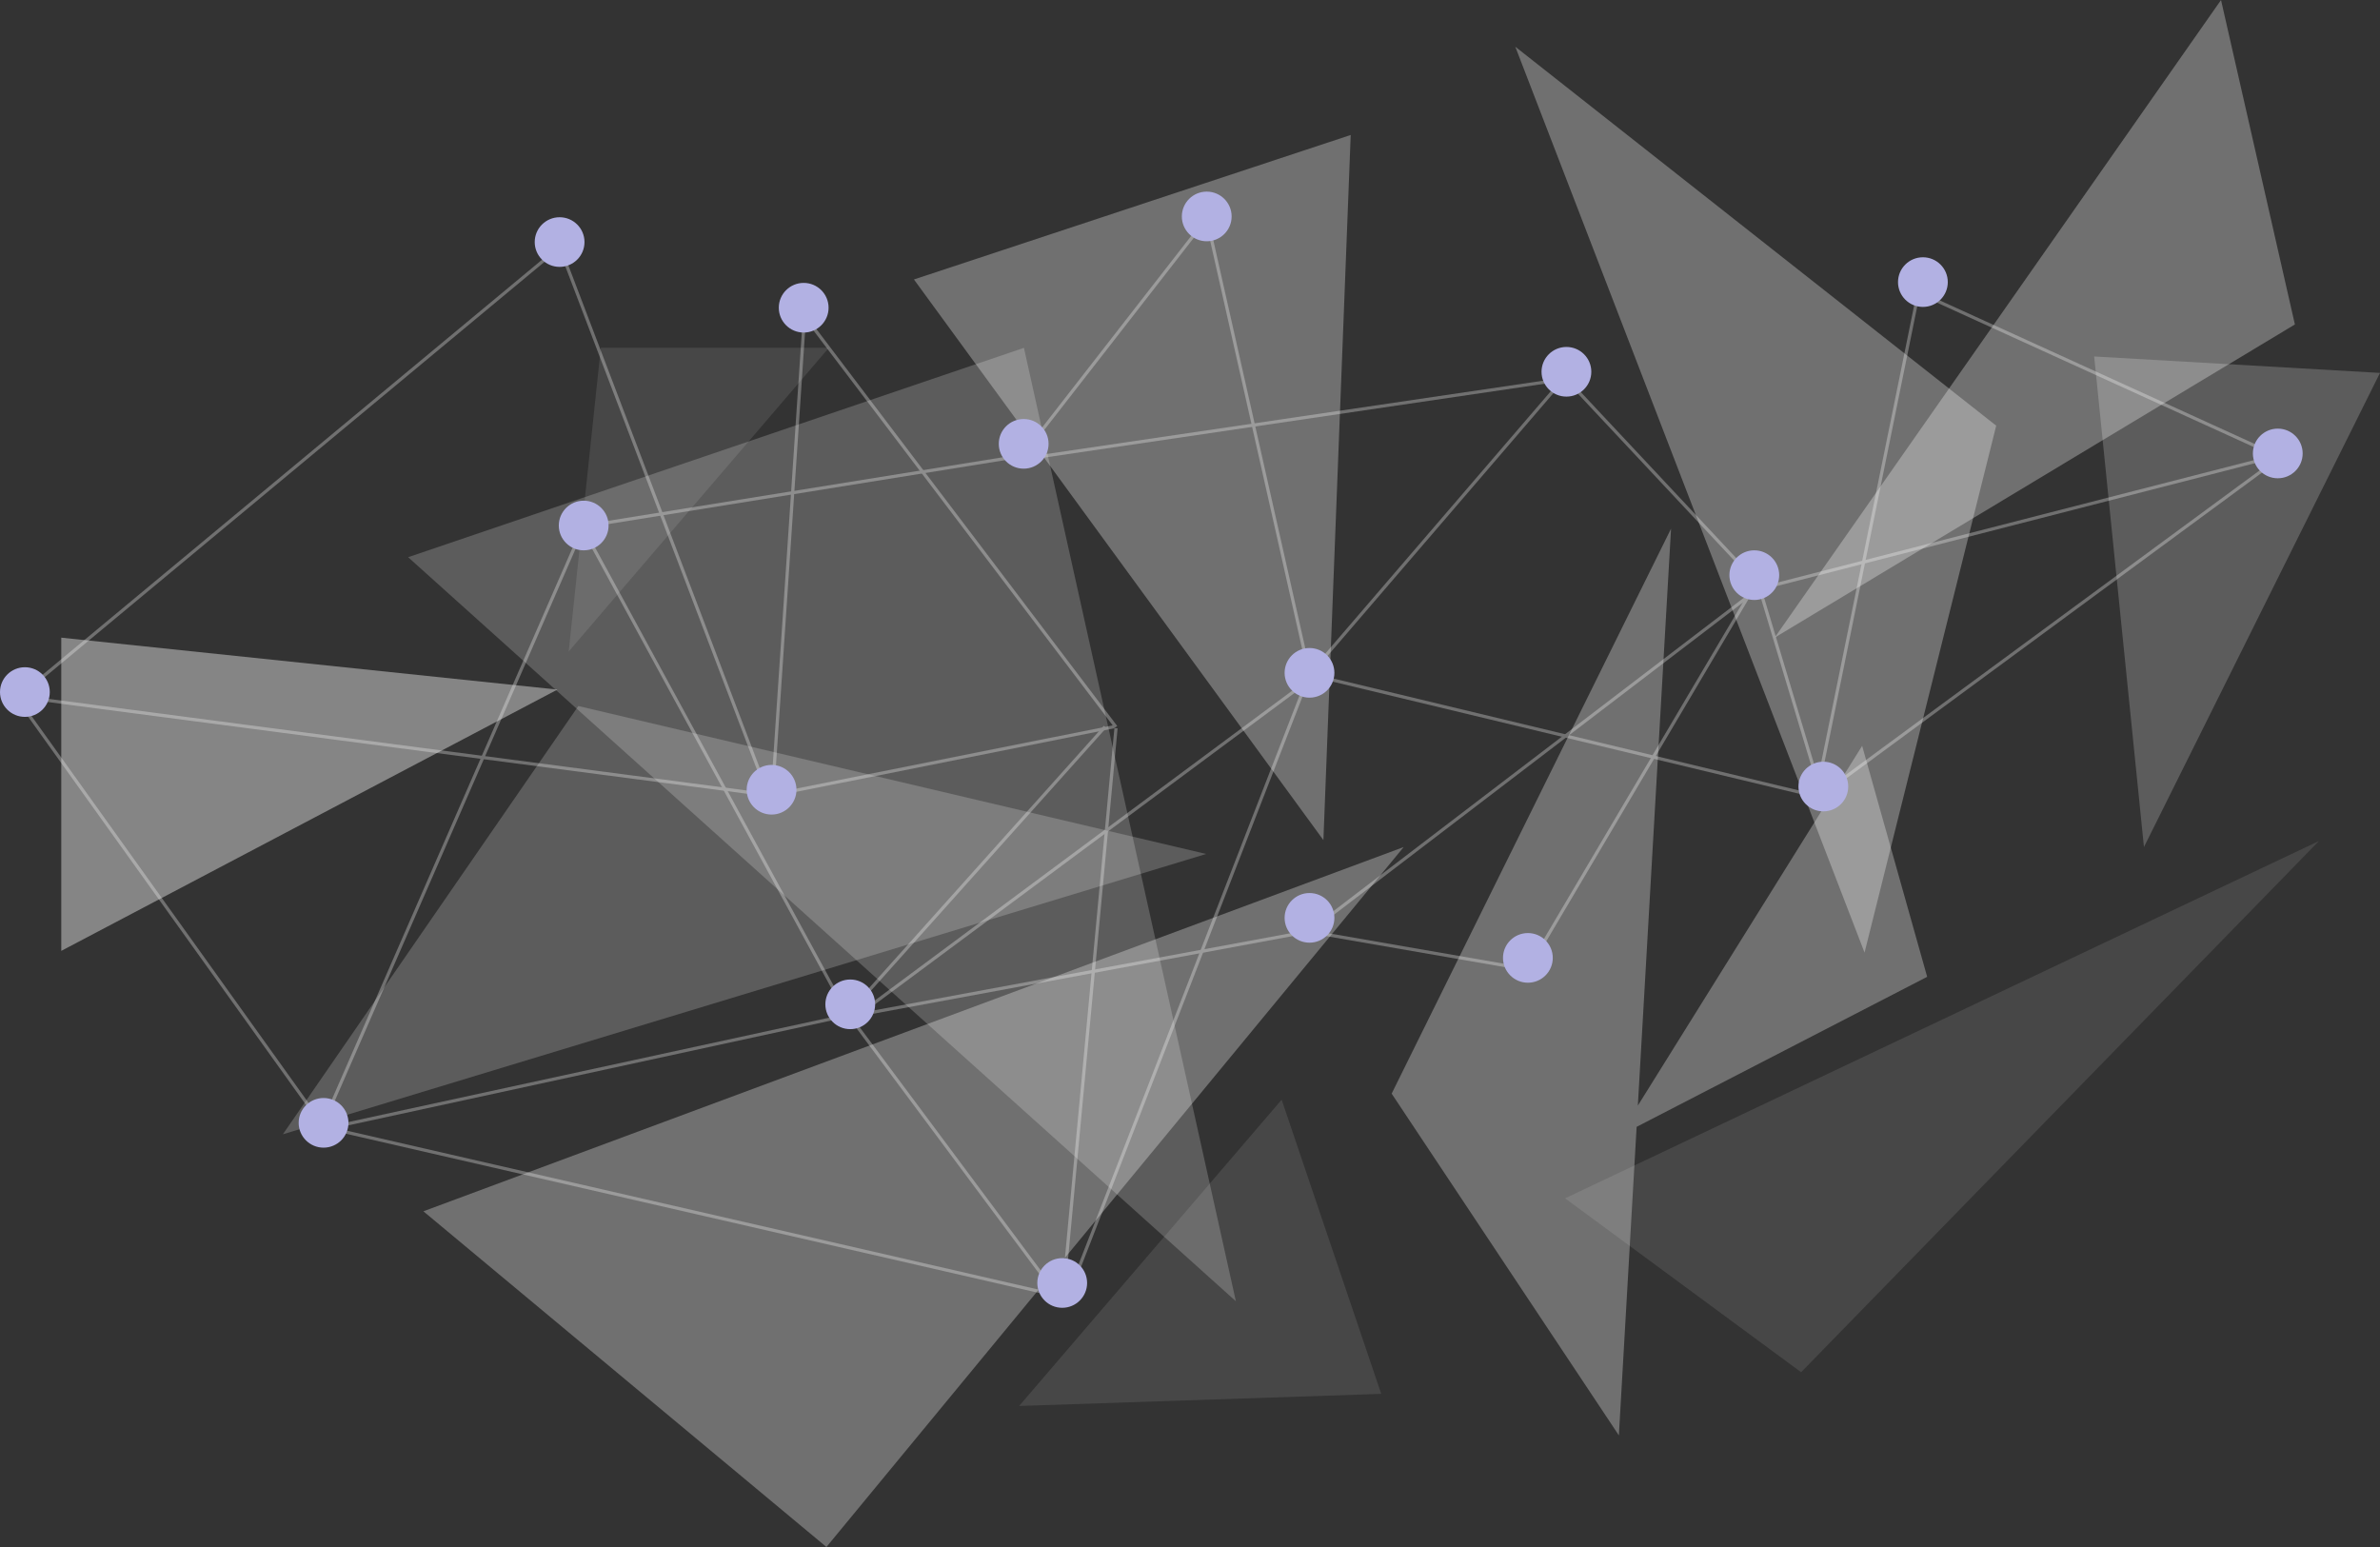 <svg width="740" height="481" viewBox="0 0 740 481" fill="none" xmlns="http://www.w3.org/2000/svg">
  <rect x="0" y="0" width="740" height="481" fill="#333333" stroke="none"/>
  <style>
    @-webkit-keyframes animate-svg-fill-1{0%{fill:transparent}100%{fill:rgb(255,255,255)}}@keyframes animate-svg-fill-1{0%{fill:transparent}100%{fill:rgb(255,255,255)}}.svg-elem-1{-webkit-animation:animate-svg-stroke-1 0.1s cubic-bezier(0.165,0.84,0.44,1) 0s both,animate-svg-fill-1 0.1s cubic-bezier(0.215,0.61,0.355,1) 0s both;animation:animate-svg-stroke-1 0.1s cubic-bezier(0.165,0.84,0.44,1) 0s both,animate-svg-fill-1 0.1s cubic-bezier(0.215,0.61,0.355,1) 0s both}@-webkit-keyframes animate-svg-fill-2{0%{fill:transparent}100%{fill:rgb(255,255,255)}}@keyframes animate-svg-fill-2{0%{fill:transparent}100%{fill:rgb(255,255,255)}}.svg-elem-2{-webkit-animation:animate-svg-stroke-2 0.1s cubic-bezier(0.165,0.84,0.44,1) 0.02s both,animate-svg-fill-2 0.1s cubic-bezier(0.215,0.61,0.355,1) 0.02s both;animation:animate-svg-stroke-2 0.1s cubic-bezier(0.165,0.84,0.44,1) 0.02s both,animate-svg-fill-2 0.1s cubic-bezier(0.215,0.61,0.355,1) 0.02s both}@-webkit-keyframes animate-svg-fill-3{0%{fill:transparent}100%{fill:rgb(255,255,255)}}@keyframes animate-svg-fill-3{0%{fill:transparent}100%{fill:rgb(255,255,255)}}.svg-elem-3{-webkit-animation:animate-svg-stroke-3 0.1s cubic-bezier(0.165,0.84,0.44,1) 0.04s both,animate-svg-fill-3 0.1s cubic-bezier(0.215,0.61,0.355,1) 0.04s both;animation:animate-svg-stroke-3 0.1s cubic-bezier(0.165,0.84,0.44,1) 0.04s both,animate-svg-fill-3 0.1s cubic-bezier(0.215,0.61,0.355,1) 0.04s both}@-webkit-keyframes animate-svg-fill-4{0%{fill:transparent}100%{fill:rgb(255,255,255)}}@keyframes animate-svg-fill-4{0%{fill:transparent}100%{fill:rgb(255,255,255)}}.svg-elem-4{-webkit-animation:animate-svg-stroke-4 0.1s cubic-bezier(0.165,0.84,0.44,1) 0.06s both,animate-svg-fill-4 0.1s cubic-bezier(0.215,0.61,0.355,1) 0.06s both;animation:animate-svg-stroke-4 0.1s cubic-bezier(0.165,0.84,0.44,1) 0.06s both,animate-svg-fill-4 0.1s cubic-bezier(0.215,0.61,0.355,1) 0.06s both}@-webkit-keyframes animate-svg-fill-5{0%{fill:transparent}100%{fill:rgb(255,255,255)}}@keyframes animate-svg-fill-5{0%{fill:transparent}100%{fill:rgb(255,255,255)}}.svg-elem-5{-webkit-animation:animate-svg-stroke-5 0.1s cubic-bezier(0.165,0.84,0.44,1) 0.08s both,animate-svg-fill-5 0.1s cubic-bezier(0.215,0.61,0.355,1) 0.08s both;animation:animate-svg-stroke-5 0.1s cubic-bezier(0.165,0.84,0.44,1) 0.08s both,animate-svg-fill-5 0.1s cubic-bezier(0.215,0.61,0.355,1) 0.08s both}@-webkit-keyframes animate-svg-fill-6{0%{fill:transparent}100%{fill:rgb(255,255,255)}}@keyframes animate-svg-fill-6{0%{fill:transparent}100%{fill:rgb(255,255,255)}}.svg-elem-6{-webkit-animation:animate-svg-stroke-6 0.1s cubic-bezier(0.165,0.84,0.44,1) 0.1s both,animate-svg-fill-6 0.1s cubic-bezier(0.215,0.61,0.355,1) 0.1s both;animation:animate-svg-stroke-6 0.1s cubic-bezier(0.165,0.84,0.44,1) 0.1s both,animate-svg-fill-6 0.1s cubic-bezier(0.215,0.61,0.355,1) 0.1s both}@-webkit-keyframes animate-svg-fill-7{0%{fill:transparent}100%{fill:rgb(255,255,255)}}@keyframes animate-svg-fill-7{0%{fill:transparent}100%{fill:rgb(255,255,255)}}.svg-elem-7{-webkit-animation:animate-svg-stroke-7 0.1s cubic-bezier(0.165,0.84,0.44,1) 0.12s both,animate-svg-fill-7 0.1s cubic-bezier(0.215,0.61,0.355,1) 0.12s both;animation:animate-svg-stroke-7 0.1s cubic-bezier(0.165,0.84,0.44,1) 0.12s both,animate-svg-fill-7 0.1s cubic-bezier(0.215,0.61,0.355,1) 0.12s both}@-webkit-keyframes animate-svg-fill-8{0%{fill:transparent}100%{fill:rgb(255,255,255)}}@keyframes animate-svg-fill-8{0%{fill:transparent}100%{fill:rgb(255,255,255)}}.svg-elem-8{-webkit-animation:animate-svg-stroke-8 0.1s cubic-bezier(0.165,0.84,0.44,1) 0.14s both,animate-svg-fill-8 0.1s cubic-bezier(0.215,0.61,0.355,1) 0.14s both;animation:animate-svg-stroke-8 0.1s cubic-bezier(0.165,0.84,0.44,1) 0.14s both,animate-svg-fill-8 0.1s cubic-bezier(0.215,0.61,0.355,1) 0.14s both}@-webkit-keyframes animate-svg-fill-9{0%{fill:transparent}100%{fill:rgb(255,255,255)}}@keyframes animate-svg-fill-9{0%{fill:transparent}100%{fill:rgb(255,255,255)}}.svg-elem-9{-webkit-animation:animate-svg-stroke-9 0.1s cubic-bezier(0.165,0.84,0.44,1) 0.16s both,animate-svg-fill-9 0.1s cubic-bezier(0.215,0.61,0.355,1) 0.16s both;animation:animate-svg-stroke-9 0.1s cubic-bezier(0.165,0.84,0.44,1) 0.16s both,animate-svg-fill-9 0.1s cubic-bezier(0.215,0.61,0.355,1) 0.16s both}@-webkit-keyframes animate-svg-fill-10{0%{fill:transparent}100%{fill:rgb(255,255,255)}}@keyframes animate-svg-fill-10{0%{fill:transparent}100%{fill:rgb(255,255,255)}}.svg-elem-10{-webkit-animation:animate-svg-stroke-10 0.1s cubic-bezier(0.165,0.84,0.44,1) 0.18s both,animate-svg-fill-10 0.1s cubic-bezier(0.215,0.61,0.355,1) 0.18s both;animation:animate-svg-stroke-10 0.1s cubic-bezier(0.165,0.84,0.44,1) 0.18s both,animate-svg-fill-10 0.1s cubic-bezier(0.215,0.61,0.355,1) 0.18s both}@-webkit-keyframes animate-svg-fill-11{0%{fill:transparent}100%{fill:rgb(255,255,255)}}@keyframes animate-svg-fill-11{0%{fill:transparent}100%{fill:rgb(255,255,255)}}.svg-elem-11{-webkit-animation:animate-svg-stroke-11 0.1s cubic-bezier(0.165,0.84,0.44,1) 0.2s both,animate-svg-fill-11 0.1s cubic-bezier(0.215,0.61,0.355,1) 0.2s both;animation:animate-svg-stroke-11 0.1s cubic-bezier(0.165,0.84,0.44,1) 0.2s both,animate-svg-fill-11 0.1s cubic-bezier(0.215,0.61,0.355,1) 0.2s both}@-webkit-keyframes animate-svg-fill-12{0%{fill:transparent}100%{fill:rgb(255,255,255)}}@keyframes animate-svg-fill-12{0%{fill:transparent}100%{fill:rgb(255,255,255)}}.svg-elem-12{-webkit-animation:animate-svg-stroke-12 0.1s cubic-bezier(0.165,0.84,0.44,1) 0.22s both,animate-svg-fill-12 0.1s cubic-bezier(0.215,0.61,0.355,1) 0.22s both;animation:animate-svg-stroke-12 0.1s cubic-bezier(0.165,0.84,0.44,1) 0.22s both,animate-svg-fill-12 0.1s cubic-bezier(0.215,0.61,0.355,1) 0.22s both}.svg-elem-13{-webkit-animation:animate-svg-stroke-13 0.1s cubic-bezier(0.165,0.84,0.44,1) 0.24s both,animate-svg-fill-13 0.1s cubic-bezier(0.215,0.61,0.355,1) 0.24s both;animation:animate-svg-stroke-13 0.1s cubic-bezier(0.165,0.84,0.44,1) 0.24s both,animate-svg-fill-13 0.1s cubic-bezier(0.215,0.61,0.355,1) 0.24s both}.svg-elem-14{-webkit-animation:animate-svg-stroke-14 0.1s cubic-bezier(0.165,0.84,0.44,1) 0.26s both,animate-svg-fill-14 0.1s cubic-bezier(0.215,0.61,0.355,1) 0.26s both;animation:animate-svg-stroke-14 0.1s cubic-bezier(0.165,0.84,0.44,1) 0.26s both,animate-svg-fill-14 0.1s cubic-bezier(0.215,0.61,0.355,1) 0.26s both}.svg-elem-15{-webkit-animation:animate-svg-stroke-15 0.1s cubic-bezier(0.165,0.84,0.44,1) 0.28s both,animate-svg-fill-15 0.1s cubic-bezier(0.215,0.61,0.355,1) 0.28s both;animation:animate-svg-stroke-15 0.1s cubic-bezier(0.165,0.84,0.44,1) 0.28s both,animate-svg-fill-15 0.1s cubic-bezier(0.215,0.61,0.355,1) 0.28s both}.svg-elem-16{-webkit-animation:animate-svg-stroke-16 0.1s cubic-bezier(0.165,0.84,0.44,1) 0.3s both,animate-svg-fill-16 0.1s cubic-bezier(0.215,0.61,0.355,1) 0.3s both;animation:animate-svg-stroke-16 0.1s cubic-bezier(0.165,0.84,0.44,1) 0.3s both,animate-svg-fill-16 0.1s cubic-bezier(0.215,0.61,0.355,1) 0.3s both}.svg-elem-17{-webkit-animation:animate-svg-stroke-17 0.1s cubic-bezier(0.165,0.84,0.44,1) 0.32s both,animate-svg-fill-17 0.1s cubic-bezier(0.215,0.61,0.355,1) 0.32s both;animation:animate-svg-stroke-17 0.1s cubic-bezier(0.165,0.84,0.44,1) 0.32s both,animate-svg-fill-17 0.1s cubic-bezier(0.215,0.61,0.355,1) 0.32s both}.svg-elem-18{-webkit-animation:animate-svg-stroke-18 0.1s cubic-bezier(0.165,0.84,0.44,1) 0.34s both,animate-svg-fill-18 0.1s cubic-bezier(0.215,0.61,0.355,1) 0.34s both;animation:animate-svg-stroke-18 0.1s cubic-bezier(0.165,0.84,0.44,1) 0.34s both,animate-svg-fill-18 0.1s cubic-bezier(0.215,0.61,0.355,1) 0.34s both}.svg-elem-19{-webkit-animation:animate-svg-stroke-19 0.1s cubic-bezier(0.165,0.84,0.44,1) 0.36s both,animate-svg-fill-19 0.1s cubic-bezier(0.215,0.61,0.355,1) 0.36s both;animation:animate-svg-stroke-19 0.1s cubic-bezier(0.165,0.84,0.44,1) 0.36s both,animate-svg-fill-19 0.1s cubic-bezier(0.215,0.61,0.355,1) 0.36s both}.svg-elem-20{-webkit-animation:animate-svg-stroke-20 0.1s cubic-bezier(0.165,0.84,0.44,1) 0.38s both,animate-svg-fill-20 0.1s cubic-bezier(0.215,0.61,0.355,1) 0.38s both;animation:animate-svg-stroke-20 0.1s cubic-bezier(0.165,0.84,0.44,1) 0.38s both,animate-svg-fill-20 0.1s cubic-bezier(0.215,0.61,0.355,1) 0.38s both}.svg-elem-21{-webkit-animation:animate-svg-stroke-21 0.1s cubic-bezier(0.165,0.84,0.44,1) 0.4s both,animate-svg-fill-21 0.1s cubic-bezier(0.215,0.61,0.355,1) 0.4s both;animation:animate-svg-stroke-21 0.1s cubic-bezier(0.165,0.84,0.44,1) 0.4s both,animate-svg-fill-21 0.1s cubic-bezier(0.215,0.61,0.355,1) 0.4s both}.svg-elem-22{-webkit-animation:animate-svg-stroke-22 0.1s cubic-bezier(0.165,0.84,0.44,1) 0.42s both,animate-svg-fill-22 0.1s cubic-bezier(0.215,0.61,0.355,1) 0.42s both;animation:animate-svg-stroke-22 0.1s cubic-bezier(0.165,0.84,0.44,1) 0.42s both,animate-svg-fill-22 0.1s cubic-bezier(0.215,0.61,0.355,1) 0.42s both}.svg-elem-23{-webkit-animation:animate-svg-stroke-23 0.1s cubic-bezier(0.165,0.84,0.44,1) 0.44s both,animate-svg-fill-23 0.1s cubic-bezier(0.215,0.61,0.355,1) 0.44s both;animation:animate-svg-stroke-23 0.1s cubic-bezier(0.165,0.84,0.44,1) 0.44s both,animate-svg-fill-23 0.1s cubic-bezier(0.215,0.61,0.355,1) 0.44s both}.svg-elem-24{-webkit-animation:animate-svg-stroke-24 0.1s cubic-bezier(0.165,0.84,0.44,1) 0.46s both,animate-svg-fill-24 0.1s cubic-bezier(0.215,0.61,0.355,1) 0.46s both;animation:animate-svg-stroke-24 0.1s cubic-bezier(0.165,0.84,0.44,1) 0.46s both,animate-svg-fill-24 0.1s cubic-bezier(0.215,0.61,0.355,1) 0.46s both}.svg-elem-25{-webkit-animation:animate-svg-stroke-25 0.1s cubic-bezier(0.165,0.84,0.44,1) 0.48s both,animate-svg-fill-25 0.1s cubic-bezier(0.215,0.61,0.355,1) 0.48s both;animation:animate-svg-stroke-25 0.1s cubic-bezier(0.165,0.84,0.44,1) 0.48s both,animate-svg-fill-25 0.1s cubic-bezier(0.215,0.61,0.355,1) 0.48s both}.svg-elem-26{-webkit-animation:animate-svg-stroke-26 0.1s cubic-bezier(0.165,0.84,0.44,1) 0.5s both,animate-svg-fill-26 0.1s cubic-bezier(0.215,0.61,0.355,1) 0.5s both;animation:animate-svg-stroke-26 0.1s cubic-bezier(0.165,0.84,0.44,1) 0.5s both,animate-svg-fill-26 0.1s cubic-bezier(0.215,0.61,0.355,1) 0.5s both}.svg-elem-27{-webkit-animation:animate-svg-stroke-27 0.1s cubic-bezier(0.165,0.84,0.44,1) 0.52s both,animate-svg-fill-27 0.1s cubic-bezier(0.215,0.61,0.355,1) 0.52s both;animation:animate-svg-stroke-27 0.1s cubic-bezier(0.165,0.84,0.44,1) 0.52s both,animate-svg-fill-27 0.1s cubic-bezier(0.215,0.61,0.355,1) 0.52s both}.svg-elem-28{-webkit-animation:animate-svg-stroke-28 0.1s cubic-bezier(0.165,0.84,0.44,1) 0.54s both,animate-svg-fill-28 0.1s cubic-bezier(0.215,0.61,0.355,1) 0.54s both;animation:animate-svg-stroke-28 0.1s cubic-bezier(0.165,0.84,0.44,1) 0.54s both,animate-svg-fill-28 0.1s cubic-bezier(0.215,0.61,0.355,1) 0.54s both}.svg-elem-29{-webkit-animation:animate-svg-stroke-29 0.1s cubic-bezier(0.165,0.84,0.44,1) 0.56s both,animate-svg-fill-29 0.1s cubic-bezier(0.215,0.61,0.355,1) 0.56s both;animation:animate-svg-stroke-29 0.1s cubic-bezier(0.165,0.84,0.44,1) 0.56s both,animate-svg-fill-29 0.1s cubic-bezier(0.215,0.61,0.355,1) 0.56s both}.svg-elem-30{-webkit-animation:animate-svg-stroke-30 0.1s cubic-bezier(0.165,0.84,0.44,1) 0.58s both,animate-svg-fill-30 0.1s cubic-bezier(0.215,0.61,0.355,1) 0.58s both;animation:animate-svg-stroke-30 0.1s cubic-bezier(0.165,0.84,0.44,1) 0.58s both,animate-svg-fill-30 0.1s cubic-bezier(0.215,0.61,0.355,1) 0.58s both}.svg-elem-31{-webkit-animation:animate-svg-stroke-31 0.1s cubic-bezier(0.165,0.84,0.44,1) 0.6s both,animate-svg-fill-31 0.1s cubic-bezier(0.215,0.61,0.355,1) 0.6s both;animation:animate-svg-stroke-31 0.1s cubic-bezier(0.165,0.84,0.44,1) 0.6s both,animate-svg-fill-31 0.1s cubic-bezier(0.215,0.61,0.355,1) 0.6s both}.svg-elem-32{-webkit-animation:animate-svg-stroke-32 0.1s cubic-bezier(0.165,0.84,0.44,1) 0.62s both,animate-svg-fill-32 0.1s cubic-bezier(0.215,0.61,0.355,1) 0.62s both;animation:animate-svg-stroke-32 0.1s cubic-bezier(0.165,0.84,0.44,1) 0.62s both,animate-svg-fill-32 0.1s cubic-bezier(0.215,0.61,0.355,1) 0.62s both}.svg-elem-33{-webkit-animation:animate-svg-stroke-33 0.1s cubic-bezier(0.165,0.84,0.44,1) 0.64s both,animate-svg-fill-33 0.1s cubic-bezier(0.215,0.61,0.355,1) 0.64s both;animation:animate-svg-stroke-33 0.1s cubic-bezier(0.165,0.84,0.44,1) 0.64s both,animate-svg-fill-33 0.1s cubic-bezier(0.215,0.61,0.355,1) 0.64s both}.svg-elem-34{-webkit-animation:animate-svg-stroke-34 0.1s cubic-bezier(0.165,0.84,0.44,1) 0.66s both,animate-svg-fill-34 0.1s cubic-bezier(0.215,0.61,0.355,1) 0.66s both;animation:animate-svg-stroke-34 0.1s cubic-bezier(0.165,0.84,0.44,1) 0.66s both,animate-svg-fill-34 0.1s cubic-bezier(0.215,0.61,0.355,1) 0.66s both}.svg-elem-35{-webkit-animation:animate-svg-stroke-35 0.1s cubic-bezier(0.165,0.84,0.44,1) 0.68s both,animate-svg-fill-35 0.1s cubic-bezier(0.215,0.61,0.355,1) 0.68s both;animation:animate-svg-stroke-35 0.1s cubic-bezier(0.165,0.84,0.44,1) 0.68s both,animate-svg-fill-35 0.1s cubic-bezier(0.215,0.61,0.355,1) 0.68s both}.svg-elem-36{-webkit-animation:animate-svg-stroke-36 0.1s cubic-bezier(0.165,0.84,0.44,1) 0.7s both,animate-svg-fill-36 0.1s cubic-bezier(0.215,0.61,0.355,1) 0.7s both;animation:animate-svg-stroke-36 0.1s cubic-bezier(0.165,0.84,0.44,1) 0.7s both,animate-svg-fill-36 0.1s cubic-bezier(0.215,0.61,0.355,1) 0.7s both}.svg-elem-37{-webkit-animation:animate-svg-stroke-37 0.1s cubic-bezier(0.165,0.84,0.44,1) 0.72s both,animate-svg-fill-37 0.1s cubic-bezier(0.215,0.61,0.355,1) 0.72s both;animation:animate-svg-stroke-37 0.1s cubic-bezier(0.165,0.84,0.44,1) 0.72s both,animate-svg-fill-37 0.1s cubic-bezier(0.215,0.61,0.355,1) 0.72s both}.svg-elem-38{-webkit-animation:animate-svg-stroke-38 0.1s cubic-bezier(0.165,0.84,0.44,1) 0.74s both,animate-svg-fill-38 0.1s cubic-bezier(0.215,0.61,0.355,1) 0.74s both;animation:animate-svg-stroke-38 0.1s cubic-bezier(0.165,0.84,0.44,1) 0.74s both,animate-svg-fill-38 0.1s cubic-bezier(0.215,0.61,0.355,1) 0.74s both}.svg-elem-39{-webkit-animation:animate-svg-stroke-39 0.1s cubic-bezier(0.165,0.84,0.44,1) 0.76s both,animate-svg-fill-39 0.1s cubic-bezier(0.215,0.61,0.355,1) 0.76s both;animation:animate-svg-stroke-39 0.1s cubic-bezier(0.165,0.84,0.44,1) 0.76s both,animate-svg-fill-39 0.1s cubic-bezier(0.215,0.61,0.355,1) 0.76s both}@-webkit-keyframes animate-svg-fill-40{0%{fill:transparent}100%{fill:rgb(178,177,227)}}@keyframes animate-svg-fill-40{0%{fill:transparent}100%{fill:rgb(178,177,227)}}.svg-elem-40{-webkit-animation:animate-svg-stroke-40 0.1s cubic-bezier(0.165,0.84,0.44,1) 0.78s both,animate-svg-fill-40 0.1s cubic-bezier(0.215,0.61,0.355,1) 0.78s both;animation:animate-svg-stroke-40 0.1s cubic-bezier(0.165,0.84,0.44,1) 0.78s both,animate-svg-fill-40 0.1s cubic-bezier(0.215,0.61,0.355,1) 0.78s both}@-webkit-keyframes animate-svg-fill-41{0%{fill:transparent}100%{fill:rgb(178,177,227)}}@keyframes animate-svg-fill-41{0%{fill:transparent}100%{fill:rgb(178,177,227)}}.svg-elem-41{-webkit-animation:animate-svg-stroke-41 0.1s cubic-bezier(0.165,0.84,0.44,1) 0.8s both,animate-svg-fill-41 0.1s cubic-bezier(0.215,0.61,0.355,1) 0.8s both;animation:animate-svg-stroke-41 0.1s cubic-bezier(0.165,0.84,0.44,1) 0.8s both,animate-svg-fill-41 0.1s cubic-bezier(0.215,0.61,0.355,1) 0.8s both}@-webkit-keyframes animate-svg-fill-42{0%{fill:transparent}100%{fill:rgb(178,177,227)}}@keyframes animate-svg-fill-42{0%{fill:transparent}100%{fill:rgb(178,177,227)}}.svg-elem-42{-webkit-animation:animate-svg-stroke-42 0.1s cubic-bezier(0.165,0.84,0.44,1) 0.82s both,animate-svg-fill-42 0.1s cubic-bezier(0.215,0.61,0.355,1) 0.82s both;animation:animate-svg-stroke-42 0.1s cubic-bezier(0.165,0.84,0.44,1) 0.82s both,animate-svg-fill-42 0.1s cubic-bezier(0.215,0.61,0.355,1) 0.82s both}@-webkit-keyframes animate-svg-fill-43{0%{fill:transparent}100%{fill:rgb(178,177,227)}}@keyframes animate-svg-fill-43{0%{fill:transparent}100%{fill:rgb(178,177,227)}}.svg-elem-43{-webkit-animation:animate-svg-stroke-43 0.1s cubic-bezier(0.165,0.84,0.44,1) 0.84s both,animate-svg-fill-43 0.1s cubic-bezier(0.215,0.61,0.355,1) 0.84s both;animation:animate-svg-stroke-43 0.1s cubic-bezier(0.165,0.84,0.44,1) 0.84s both,animate-svg-fill-43 0.1s cubic-bezier(0.215,0.61,0.355,1) 0.84s both}@-webkit-keyframes animate-svg-fill-44{0%{fill:transparent}100%{fill:rgb(178,177,227)}}@keyframes animate-svg-fill-44{0%{fill:transparent}100%{fill:rgb(178,177,227)}}.svg-elem-44{-webkit-animation:animate-svg-stroke-44 0.1s cubic-bezier(0.165,0.84,0.44,1) 0.86s both,animate-svg-fill-44 0.1s cubic-bezier(0.215,0.61,0.355,1) 0.86s both;animation:animate-svg-stroke-44 0.1s cubic-bezier(0.165,0.84,0.44,1) 0.86s both,animate-svg-fill-44 0.1s cubic-bezier(0.215,0.61,0.355,1) 0.86s both}@-webkit-keyframes animate-svg-fill-45{0%{fill:transparent}100%{fill:rgb(178,177,227)}}@keyframes animate-svg-fill-45{0%{fill:transparent}100%{fill:rgb(178,177,227)}}.svg-elem-45{-webkit-animation:animate-svg-stroke-45 0.1s cubic-bezier(0.165,0.84,0.44,1) 0.88s both,animate-svg-fill-45 0.1s cubic-bezier(0.215,0.61,0.355,1) 0.88s both;animation:animate-svg-stroke-45 0.1s cubic-bezier(0.165,0.84,0.44,1) 0.88s both,animate-svg-fill-45 0.1s cubic-bezier(0.215,0.61,0.355,1) 0.88s both}@-webkit-keyframes animate-svg-fill-46{0%{fill:transparent}100%{fill:rgb(178,177,227)}}@keyframes animate-svg-fill-46{0%{fill:transparent}100%{fill:rgb(178,177,227)}}.svg-elem-46{-webkit-animation:animate-svg-stroke-46 0.1s cubic-bezier(0.165,0.84,0.44,1) 0.9s both,animate-svg-fill-46 0.1s cubic-bezier(0.215,0.61,0.355,1) 0.9s both;animation:animate-svg-stroke-46 0.1s cubic-bezier(0.165,0.84,0.44,1) 0.9s both,animate-svg-fill-46 0.1s cubic-bezier(0.215,0.61,0.355,1) 0.9s both}@-webkit-keyframes animate-svg-fill-47{0%{fill:transparent}100%{fill:rgb(178,177,227)}}@keyframes animate-svg-fill-47{0%{fill:transparent}100%{fill:rgb(178,177,227)}}.svg-elem-47{-webkit-animation:animate-svg-stroke-47 0.1s cubic-bezier(0.165,0.84,0.44,1) 0.92s both,animate-svg-fill-47 0.1s cubic-bezier(0.215,0.61,0.355,1) 0.92s both;animation:animate-svg-stroke-47 0.1s cubic-bezier(0.165,0.84,0.44,1) 0.92s both,animate-svg-fill-47 0.1s cubic-bezier(0.215,0.61,0.355,1) 0.92s both}@-webkit-keyframes animate-svg-fill-48{0%{fill:transparent}100%{fill:rgb(178,177,227)}}@keyframes animate-svg-fill-48{0%{fill:transparent}100%{fill:rgb(178,177,227)}}.svg-elem-48{-webkit-animation:animate-svg-stroke-48 0.1s cubic-bezier(0.165,0.84,0.44,1) 0.94s both,animate-svg-fill-48 0.1s cubic-bezier(0.215,0.61,0.355,1) 0.94s both;animation:animate-svg-stroke-48 0.1s cubic-bezier(0.165,0.84,0.44,1) 0.94s both,animate-svg-fill-48 0.1s cubic-bezier(0.215,0.61,0.355,1) 0.94s both}@-webkit-keyframes animate-svg-fill-49{0%{fill:transparent}100%{fill:rgb(178,177,227)}}@keyframes animate-svg-fill-49{0%{fill:transparent}100%{fill:rgb(178,177,227)}}.svg-elem-49{-webkit-animation:animate-svg-stroke-49 0.1s cubic-bezier(0.165,0.84,0.44,1) 0.96s both,animate-svg-fill-49 0.1s cubic-bezier(0.215,0.61,0.355,1) 0.96s both;animation:animate-svg-stroke-49 0.1s cubic-bezier(0.165,0.84,0.44,1) 0.96s both,animate-svg-fill-49 0.1s cubic-bezier(0.215,0.61,0.355,1) 0.96s both}@-webkit-keyframes animate-svg-fill-50{0%{fill:transparent}100%{fill:rgb(178,177,227)}}@keyframes animate-svg-fill-50{0%{fill:transparent}100%{fill:rgb(178,177,227)}}.svg-elem-50{-webkit-animation:animate-svg-stroke-50 0.1s cubic-bezier(0.165,0.84,0.44,1) 0.98s both,animate-svg-fill-50 0.1s cubic-bezier(0.215,0.61,0.355,1) 0.98s both;animation:animate-svg-stroke-50 0.1s cubic-bezier(0.165,0.84,0.44,1) 0.98s both,animate-svg-fill-50 0.1s cubic-bezier(0.215,0.61,0.355,1) 0.98s both}@-webkit-keyframes animate-svg-fill-51{0%{fill:transparent}100%{fill:rgb(178,177,227)}}@keyframes animate-svg-fill-51{0%{fill:transparent}100%{fill:rgb(178,177,227)}}.svg-elem-51{-webkit-animation:animate-svg-stroke-51 0.1s cubic-bezier(0.165,0.84,0.44,1) 1s both,animate-svg-fill-51 0.1s cubic-bezier(0.215,0.61,0.355,1) 1s both;animation:animate-svg-stroke-51 0.1s cubic-bezier(0.165,0.84,0.44,1) 1s both,animate-svg-fill-51 0.1s cubic-bezier(0.215,0.61,0.355,1) 1s both}@-webkit-keyframes animate-svg-fill-52{0%{fill:transparent}100%{fill:rgb(178,177,227)}}@keyframes animate-svg-fill-52{0%{fill:transparent}100%{fill:rgb(178,177,227)}}.svg-elem-52{-webkit-animation:animate-svg-stroke-52 0.1s cubic-bezier(0.165,0.84,0.44,1) 1.02s both,animate-svg-fill-52 0.1s cubic-bezier(0.215,0.61,0.355,1) 1.02s both;animation:animate-svg-stroke-52 0.1s cubic-bezier(0.165,0.84,0.44,1) 1.02s both,animate-svg-fill-52 0.1s cubic-bezier(0.215,0.61,0.355,1) 1.02s both}@-webkit-keyframes animate-svg-fill-53{0%{fill:transparent}100%{fill:rgb(178,177,227)}}@keyframes animate-svg-fill-53{0%{fill:transparent}100%{fill:rgb(178,177,227)}}.svg-elem-53{-webkit-animation:animate-svg-stroke-53 0.1s cubic-bezier(0.165,0.84,0.44,1) 1.04s both,animate-svg-fill-53 0.1s cubic-bezier(0.215,0.61,0.355,1) 1.04s both;animation:animate-svg-stroke-53 0.1s cubic-bezier(0.165,0.84,0.44,1) 1.04s both,animate-svg-fill-53 0.1s cubic-bezier(0.215,0.61,0.355,1) 1.04s both}@-webkit-keyframes animate-svg-fill-54{0%{fill:transparent}100%{fill:rgb(178,177,227)}}@keyframes animate-svg-fill-54{0%{fill:transparent}100%{fill:rgb(178,177,227)}}.svg-elem-54{-webkit-animation:animate-svg-stroke-54 0.1s cubic-bezier(0.165,0.84,0.44,1) 1.06s both,animate-svg-fill-54 0.1s cubic-bezier(0.215,0.61,0.355,1) 1.06s both;animation:animate-svg-stroke-54 0.1s cubic-bezier(0.165,0.84,0.44,1) 1.06s both,animate-svg-fill-54 0.1s cubic-bezier(0.215,0.61,0.355,1) 1.06s both}@-webkit-keyframes animate-svg-fill-55{0%{fill:transparent}100%{fill:rgb(178,177,227)}}@keyframes animate-svg-fill-55{0%{fill:transparent}100%{fill:rgb(178,177,227)}}.svg-elem-55{-webkit-animation:animate-svg-stroke-55 0.1s cubic-bezier(0.165,0.84,0.44,1) 1.08s both,animate-svg-fill-55 0.1s cubic-bezier(0.215,0.61,0.355,1) 1.08s both;animation:animate-svg-stroke-55 0.1s cubic-bezier(0.165,0.84,0.44,1) 1.08s both,animate-svg-fill-55 0.1s cubic-bezier(0.215,0.61,0.355,1) 1.08s both}@-webkit-keyframes animate-svg-fill-56{0%{fill:transparent}100%{fill:rgb(178,177,227)}}@keyframes animate-svg-fill-56{0%{fill:transparent}100%{fill:rgb(178,177,227)}}.svg-elem-56{-webkit-animation:animate-svg-stroke-56 0.1s cubic-bezier(0.165,0.84,0.44,1) 1.1s both,animate-svg-fill-56 0.1s cubic-bezier(0.215,0.61,0.355,1) 1.1s both;animation:animate-svg-stroke-56 0.1s cubic-bezier(0.165,0.84,0.44,1) 1.1s both,animate-svg-fill-56 0.1s cubic-bezier(0.215,0.61,0.355,1) 1.1s both}@-webkit-keyframes animate-svg-fill-57{0%{fill:transparent}100%{fill:rgb(178,177,227)}}@keyframes animate-svg-fill-57{0%{fill:transparent}100%{fill:rgb(178,177,227)}}.svg-elem-57{-webkit-animation:animate-svg-stroke-57 0.1s cubic-bezier(0.165,0.84,0.44,1) 1.12s both,animate-svg-fill-57 0.1s cubic-bezier(0.215,0.61,0.355,1) 1.12s both;animation:animate-svg-stroke-57 0.1s cubic-bezier(0.165,0.84,0.44,1) 1.12s both,animate-svg-fill-57 0.1s cubic-bezier(0.215,0.61,0.355,1) 1.12s both}
  </style>
  <g opacity="0.1">
    <path d="M429.453 433.384L398.498 341.919L316.867 437.151L429.453 433.384Z" fill="white" class="svg-elem-1"></path>
    <path d="M176.822 202.569L257.704 108.145H186.807L176.822 202.569Z" fill="white" class="svg-elem-2"></path>
  </g>
  <path opacity="0.3" d="M578.985 231.891L599.205 303.718L508.867 350.366L503.345 446.297L432.698 340.035L519.572 164.368L509.247 343.75L578.985 231.891Z" fill="white" class="svg-elem-3"></path>
  <path opacity="0.3" d="M620.674 132.355L471.143 14.526L579.734 296.186L620.674 132.355Z" fill="white" class="svg-elem-4"></path>
  <path opacity="0.3" d="M713.539 100.881L690.572 0L551.775 198.265L713.539 100.881Z" fill="white" class="svg-elem-5"></path>
  <path opacity="0.2" d="M666.607 263.367L740 115.946L651.13 110.835L666.607 263.367Z" fill="white" class="svg-elem-6"></path>
  <path opacity="0.1" d="M721.028 261.483L486.62 372.587L560.013 426.659L721.028 261.483Z" fill="white" class="svg-elem-7"></path>
  <path opacity="0.4" d="M19.052 295.648V198.265L173.327 214.406L19.052 295.648Z" fill="white" class="svg-elem-8"></path>
  <path opacity="0.3" d="M436.443 263.366L256.955 481L131.638 376.622L436.443 263.366Z" fill="white" class="svg-elem-9"></path>
  <path opacity="0.2" d="M318.366 108.145L384.269 404.6L126.895 173.246L318.366 108.145Z" fill="white" class="svg-elem-10"></path>
  <path opacity="0.2" d="M375.033 265.518L87.952 352.679L179.818 219.517L375.033 265.518Z" fill="white" class="svg-elem-11"></path>
  <path opacity="0.3" d="M411.48 261.215L419.967 41.967L284.166 86.892L411.48 261.215Z" fill="white" class="svg-elem-12"></path>
  <g opacity="0.3">
    <path d="M708.216 142.73L566.423 247.043M596.38 91.445L564.426 248.537" stroke="white" class="svg-elem-13"></path>
    <path d="M597.628 91.445L707.967 141.734L545.204 183.559" stroke="white" class="svg-elem-14"></path>
    <path d="M407.156 209.699L566.673 248.038L546.702 181.567L486.54 117.336L407.156 209.699Z" stroke="white" class="svg-elem-15"></path>
    <line y1="-0.5" x2="173.979" y2="-0.5" transform="matrix(-0.795 0.607 -0.609 -0.793 545.204 183.559)" stroke="white" class="svg-elem-16"></line>
    <line y1="-0.5" x2="69.928" y2="-0.5" transform="matrix(-0.985 -0.171 0.172 -0.985 475.806 301.066)" stroke="white" class="svg-elem-17"></line>
    <line y1="-0.5" x2="136.47" y2="-0.5" transform="matrix(0.509 -0.861 0.862 0.506 475.806 301.066)" stroke="white" class="svg-elem-18"></line>
    <line y1="-0.5" x2="145.21" y2="-0.5" transform="matrix(-0.983 0.182 -0.183 -0.983 406.906 289.116)" stroke="white" class="svg-elem-19"></line>
    <line y1="-0.5" x2="172.331" y2="-0.5" transform="matrix(-0.478 -0.878 0.879 -0.476 264.114 315.506)" stroke="white" class="svg-elem-20"></line>
    <line y1="-0.5" x2="138.05" y2="-0.5" transform="matrix(0.987 -0.159 0.16 0.987 181.735 164.14)" stroke="white" class="svg-elem-21"></line>
    <line y1="-0.5" x2="92.719" y2="-0.5" transform="matrix(0.614 -0.789 0.791 0.612 318.036 142.231)" stroke="white" class="svg-elem-22"></line>
    <line y1="-0.5" x2="145.458" y2="-0.5" transform="matrix(0.22 0.976 -0.976 0.219 374.953 69.039)" stroke="white" class="svg-elem-23"></line>
    <line y1="-0.5" x2="170.58" y2="-0.5" transform="matrix(-0.989 0.146 -0.147 -0.989 486.789 117.336)" stroke="white" class="svg-elem-24"></line>
    <line y1="-0.5" x2="160.487" y2="-0.5" transform="matrix(0.604 0.797 -0.799 0.601 249.635 98.416)" stroke="white" class="svg-elem-25"></line>
    <line y1="-0.5" x2="149.707" y2="-0.5" transform="matrix(-0.067 0.998 -0.998 -0.066 249.635 98.416)" stroke="white" class="svg-elem-26"></line>
    <line y1="-0.5" x2="183.81" y2="-0.5" transform="matrix(-0.356 -0.935 0.935 -0.354 239.65 247.789)" stroke="white" class="svg-elem-27"></line>
    <line y1="-0.5" x2="108.968" y2="-0.5" transform="matrix(0.981 -0.196 0.198 0.98 239.65 247.789)" stroke="white" class="svg-elem-28"></line>
    <line y1="-0.5" x2="178.021" y2="-0.5" transform="matrix(-0.093 0.996 -0.996 -0.092 346.494 226.379)" stroke="white" class="svg-elem-29"></line>
    <line y1="-0.5" x2="110.446" y2="-0.5" transform="matrix(-0.597 -0.802 0.804 -0.595 330.018 403.636)" stroke="white" class="svg-elem-30"></line>
    <path d="M331.516 404.383L406.677 210.845" stroke="white" class="svg-elem-31"></path>
    <line y1="-0.5" x2="174.677" y2="-0.5" transform="matrix(-0.803 0.596 -0.598 -0.802 406.906 210.944)" stroke="white" class="svg-elem-32"></line>
    <line y1="-0.5" x2="119.686" y2="-0.5" transform="matrix(0.667 -0.745 0.746 0.665 264.114 315.506)" stroke="white" class="svg-elem-33"></line>
    <path d="M264.364 315.506L100.411 351.1" stroke="white" class="svg-elem-34"></path>
    <line y1="-0.5" x2="203.681" y2="-0.5" transform="matrix(0.4 -0.917 0.918 0.398 100.354 350.857)" stroke="white" class="svg-elem-35"></line>
    <line y1="-0.5" x2="235.651" y2="-0.5" transform="matrix(0.975 0.224 -0.225 0.974 100.354 350.857)" stroke="white" class="svg-elem-36"></line>
    <line y1="-0.5" x2="220.615" y2="-0.5" transform="matrix(-0.769 0.639 -0.641 -0.768 174.246 76.01)" stroke="white" class="svg-elem-37"></line>
    <line y1="-0.5" x2="237.174" y2="-0.5" transform="matrix(0.991 0.13 -0.131 0.991 4.494 216.919)" stroke="white" class="svg-elem-38"></line>
    <line y1="-0.5" x2="164.708" y2="-0.5" transform="matrix(0.582 0.813 -0.815 0.58 4.494 216.919)" stroke="white" class="svg-elem-39"></line>
  </g>
  <ellipse cx="264.364" cy="312.269" rx="7.739" ry="7.718" fill="#B2B1E3" class="svg-elem-40"></ellipse>
  <ellipse cx="330.268" cy="398.906" rx="7.739" ry="7.718" fill="#B2B1E3" class="svg-elem-41"></ellipse>
  <ellipse cx="407.156" cy="285.383" rx="7.739" ry="7.718" fill="#B2B1E3" class="svg-elem-42"></ellipse>
  <ellipse cx="475.057" cy="297.83" rx="7.739" ry="7.718" fill="#B2B1E3" class="svg-elem-43"></ellipse>
  <ellipse cx="545.454" cy="178.829" rx="7.739" ry="7.718" fill="#B2B1E3" class="svg-elem-44"></ellipse>
  <ellipse cx="407.156" cy="209.202" rx="7.739" ry="7.718" fill="#B2B1E3" class="svg-elem-45"></ellipse>
  <ellipse cx="487.039" cy="115.595" rx="7.739" ry="7.718" fill="#B2B1E3" class="svg-elem-46"></ellipse>
  <ellipse cx="318.285" cy="138.001" rx="7.739" ry="7.718" fill="#B2B1E3" class="svg-elem-47"></ellipse>
  <ellipse cx="375.203" cy="67.297" rx="7.739" ry="7.718" fill="#B2B1E3" class="svg-elem-48"></ellipse>
  <ellipse cx="249.886" cy="95.678" rx="7.739" ry="7.718" fill="#B2B1E3" class="svg-elem-49"></ellipse>
  <ellipse cx="173.996" cy="75.263" rx="7.739" ry="7.718" fill="#B2B1E3" class="svg-elem-50"></ellipse>
  <ellipse cx="7.739" cy="215.177" rx="7.739" ry="7.718" fill="#B2B1E3" class="svg-elem-51"></ellipse>
  <ellipse cx="239.9" cy="245.55" rx="7.739" ry="7.718" fill="#B2B1E3" class="svg-elem-52"></ellipse>
  <ellipse cx="181.485" cy="163.393" rx="7.739" ry="7.718" fill="#B2B1E3" class="svg-elem-53"></ellipse>
  <ellipse cx="100.603" cy="349.115" rx="7.739" ry="7.718" fill="#B2B1E3" class="svg-elem-54"></ellipse>
  <ellipse cx="708.216" cy="140.988" rx="7.739" ry="7.718" fill="#B2B1E3" class="svg-elem-55"></ellipse>
  <ellipse cx="597.877" cy="87.711" rx="7.739" ry="7.718" fill="#B2B1E3" class="svg-elem-56"></ellipse>
  <ellipse cx="566.922" cy="244.554" rx="7.739" ry="7.718" fill="#B2B1E3" class="svg-elem-57"></ellipse>
</svg>
